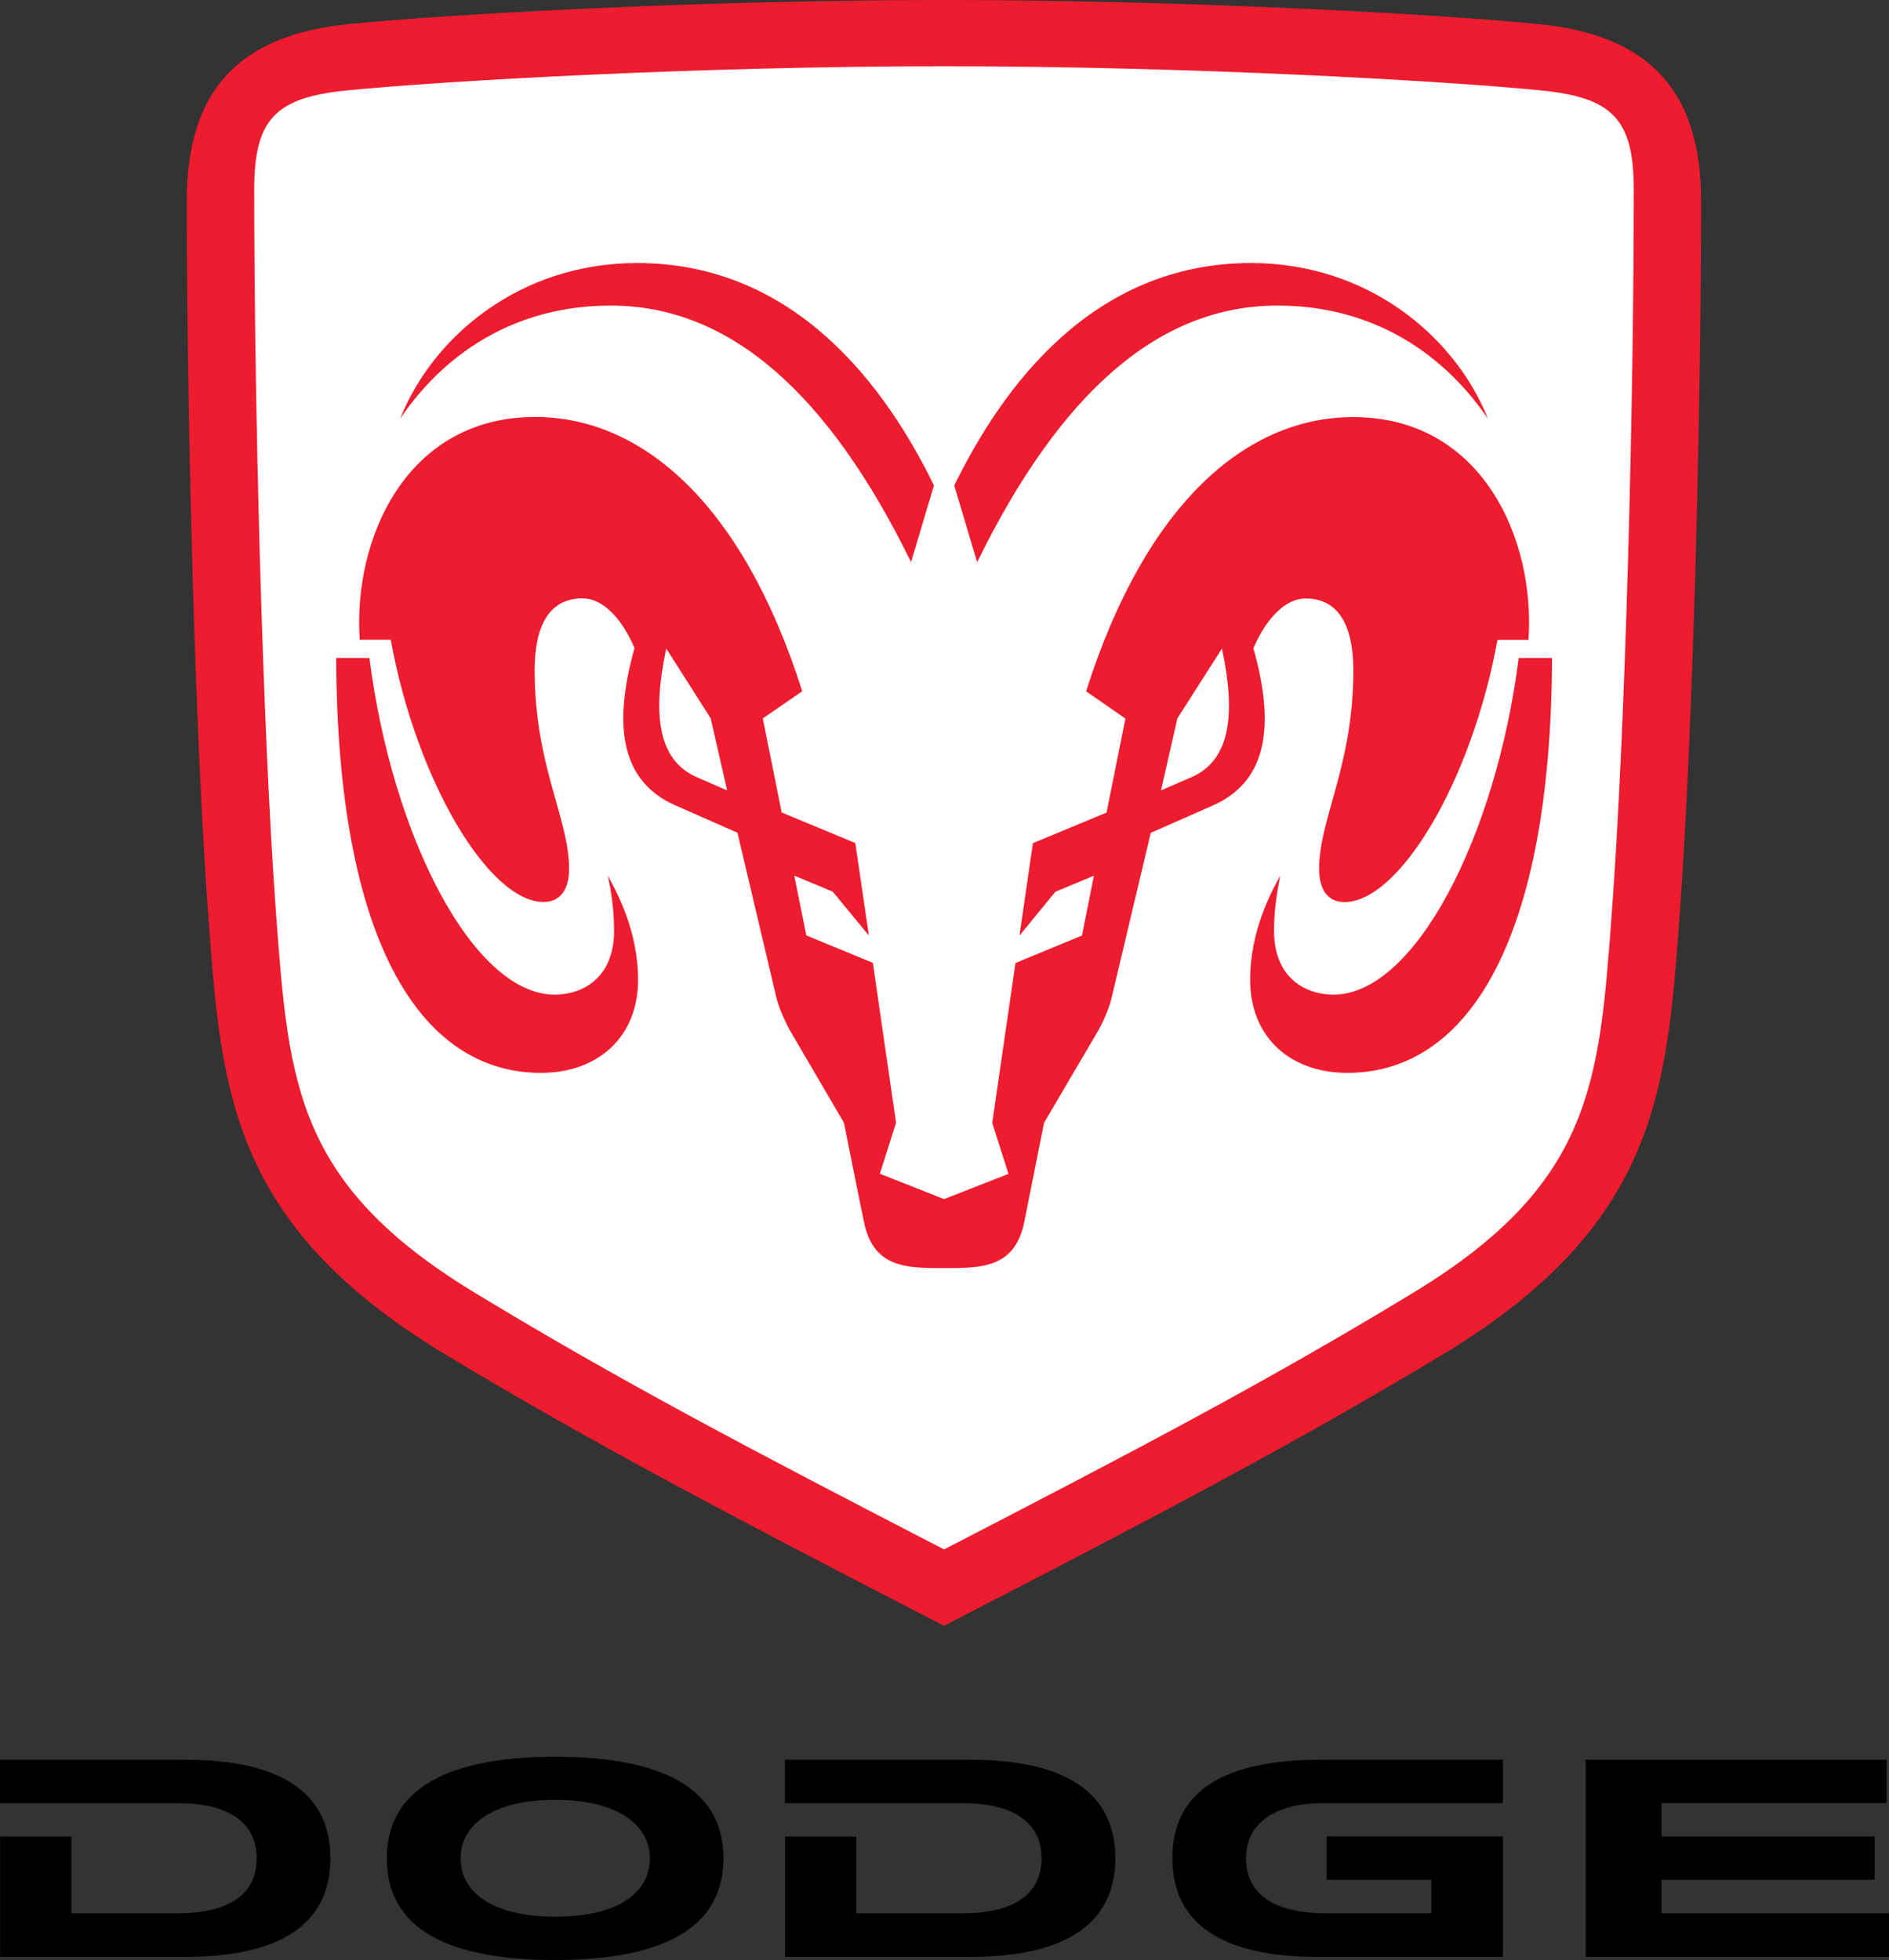 <svg width="133" height="138" viewBox="0 0 133 138" fill="none" xmlns="http://www.w3.org/2000/svg">
<rect x="0" y="0" width="133" height="138" fill="#333333" stroke="none"/>
<g clip-path="url(#clip0_629_2139)">
<path d="M60.291 129.305V134.717C60.291 134.717 65.835 134.717 67.696 134.717C71.794 134.717 73.335 133.095 73.335 130.826C73.335 129.352 72.6 126.958 67.751 126.958C66.046 126.958 55.263 126.958 55.263 126.958V123.901C55.263 123.901 63.732 123.901 68.299 123.901C76.595 123.901 78.527 127.418 78.527 130.826C78.527 134.943 75.743 137.782 68.291 137.782C63.685 137.782 55.271 137.782 55.271 137.782V129.313H60.291" fill="black"/>
<path d="M5.028 129.305V134.717C5.028 134.717 10.572 134.717 12.434 134.717C16.531 134.717 18.072 133.095 18.072 130.826C18.072 129.352 17.344 126.958 12.488 126.958C10.799 126.958 0 126.958 0 126.958V123.901C0 123.901 8.469 123.901 13.036 123.901C21.332 123.901 23.264 127.418 23.264 130.826C23.264 134.943 20.488 137.782 13.028 137.782C8.438 137.782 0.008 137.782 0.008 137.782V129.313H5.028" fill="black"/>
<path d="M93.408 129.29V132.354H100.774V134.717C100.774 134.717 95.308 134.717 93.447 134.717C89.287 134.717 87.731 133.095 87.731 130.826C87.731 128.315 89.834 126.958 93.174 126.958C94.863 126.958 105.81 126.958 105.81 126.958V123.901C105.81 123.901 97.553 123.901 92.978 123.901C86.378 123.901 82.546 125.983 82.546 130.826C82.546 135.59 86.245 137.782 92.775 137.782C97.373 137.782 105.81 137.782 105.81 137.782V129.29H93.408Z" fill="black"/>
<path d="M116.985 126.95H132.828V123.901H111.644V137.782H133V134.717H116.985V132.354H131.991V129.305H116.985V126.95Z" fill="black"/>
<path d="M45.754 130.841C45.754 128.463 43.439 126.724 39.091 126.724C34.705 126.724 32.429 128.463 32.429 130.841C32.429 133.103 34.478 134.951 39.091 134.951C43.768 134.951 45.754 133.103 45.754 130.841ZM39.091 138C30.513 138 27.236 135.185 27.236 130.841C27.236 126.506 30.615 123.691 39.091 123.691C47.576 123.691 50.938 126.506 50.938 130.841C50.938 135.185 47.576 138 39.091 138Z" fill="black"/>
<path d="M66.461 0C83.477 0 101.509 1.006 108.344 1.7C116.14 2.472 119.769 6.418 119.769 14.122C119.769 28.712 119.221 51.451 118.228 64.894C117.337 76.817 116.633 86.23 101.752 95.26C91.14 101.669 80.529 107.222 66.711 114.341L66.469 114.466L66.219 114.341C52.424 107.229 41.844 101.701 31.186 95.26C16.289 86.222 15.585 76.81 14.694 64.887C13.693 51.513 13.153 28.743 13.153 14.114C13.153 6.41 16.781 2.464 24.578 1.692C31.412 1.006 49.445 0 66.461 0Z" fill="#ED1C2E"/>
<path d="M33.5 91.064C43.807 97.318 53.089 102.176 66.469 109.093C79.755 102.223 89.037 97.373 99.429 91.064C112.066 83.422 112.582 76.342 113.458 64.621C114.475 51.139 115.03 28.135 115.03 13.342C115.03 8.445 113.568 6.87 108.54 6.371C101.689 5.685 83.579 4.663 66.469 4.663C49.351 4.663 31.24 5.685 24.39 6.371C19.346 6.87 17.9 8.445 17.9 13.342C17.9 28.135 18.455 51.139 19.456 64.621C20.339 76.342 20.863 83.422 33.5 91.064Z" fill="white"/>
<path d="M65.757 34.178L64.146 39.575C58.336 27.722 51.4 21.515 43.009 21.515C33.922 21.515 29.481 27.558 28.175 29.476C30.505 23.636 36.66 18.52 44.855 18.52C56.084 18.52 62.426 27.355 65.757 34.178Z" fill="#ED1C2E"/>
<path d="M23.671 46.328C23.733 66.064 29.497 75.539 38.09 75.539C42.071 75.539 44.925 73.043 44.925 68.988C44.925 65.51 43.408 62.781 42.798 61.658C43.04 62.789 43.236 64.083 43.236 65.534C43.236 68.926 40.937 70.033 39.06 70.033C33.344 70.033 27.62 58.952 26.009 46.328C25.297 46.328 23.663 46.328 23.671 46.328Z" fill="#ED1C2E"/>
<path d="M88.083 18.52C96.278 18.52 102.424 23.643 104.763 29.476C103.441 27.558 98.999 21.515 89.936 21.515C81.545 21.515 74.609 27.722 68.799 39.582L67.188 34.186C70.519 27.355 76.861 18.52 88.083 18.52Z" fill="#ED1C2E"/>
<path d="M106.929 46.328C105.318 58.952 99.601 70.033 93.885 70.033C92.001 70.033 89.701 68.926 89.701 65.534C89.701 64.083 89.913 62.789 90.139 61.658C89.522 62.773 88.02 65.51 88.02 68.988C88.02 73.051 90.867 75.539 94.855 75.539C103.433 75.539 109.204 66.064 109.275 46.328C109.282 46.328 107.648 46.328 106.929 46.328Z" fill="#ED1C2E"/>
<path d="M66.469 89.286C69.112 89.286 71.473 89.286 72.123 86.003C72.365 84.795 73.507 79.063 73.507 79.063C73.507 79.063 76.869 73.324 77.354 72.513C77.675 71.92 78.112 70.953 78.269 70.236C78.457 69.464 81.022 58.64 81.022 58.64C81.022 58.64 83.43 57.58 85.424 56.699C89.451 54.905 89.678 50.694 88.247 45.641C89.037 43.817 90.335 42.14 91.93 42.14C94.268 42.14 95.285 44.082 95.285 47.201C95.285 53.938 92.876 57.635 92.876 61.183C92.876 62.633 93.486 63.514 94.659 63.514C98.507 63.514 103.613 55.038 105.435 45.049H107.617C108.109 37.953 104.34 29.367 95.277 29.367C87.919 29.367 80.756 35.192 76.47 48.675L79.239 50.593L77.909 57.213L72.725 59.366L71.778 65.877L74.304 62.789L77.018 61.658L76.181 65.869L71.497 67.803L69.862 79.063L71.004 82.65L66.469 84.428L61.949 82.642L63.09 79.055L61.456 67.795L56.772 65.861L55.92 61.65L58.633 62.781L61.175 65.869L60.221 59.358L55.036 57.206L53.707 50.585L56.483 48.667C52.197 35.184 45.019 29.359 37.676 29.359C28.605 29.359 24.844 37.945 25.328 45.041H27.51C29.332 55.03 34.439 63.506 38.27 63.506C39.451 63.506 40.069 62.625 40.069 61.175C40.069 57.627 37.645 53.931 37.645 47.193C37.645 44.074 38.654 42.132 41.007 42.132C42.602 42.132 43.908 43.817 44.675 45.633C43.259 50.687 43.486 54.897 47.521 56.691C49.515 57.572 51.924 58.633 51.924 58.633C51.924 58.633 54.473 69.448 54.661 70.228C54.833 70.946 55.271 71.912 55.591 72.505C56.068 73.316 59.423 79.055 59.423 79.055C59.423 79.055 60.565 84.787 60.823 85.996C61.472 89.286 63.826 89.286 66.469 89.286Z" fill="#ED1C2E"/>
<path d="M46.911 45.665L50.039 50.577L51.197 55.654C51.197 55.654 50.063 55.155 49.109 54.742C46.247 53.533 45.949 50.164 46.911 45.665Z" fill="white"/>
<path d="M83.844 54.742C82.875 55.155 81.741 55.654 81.741 55.654L82.898 50.577L86.034 45.665C86.996 50.164 86.699 53.533 83.844 54.742Z" fill="white"/>
</g>
<defs>
<clipPath id="clip0_629_2139">
<rect width="133" height="138" fill="white"/>
</clipPath>
</defs>
</svg>
